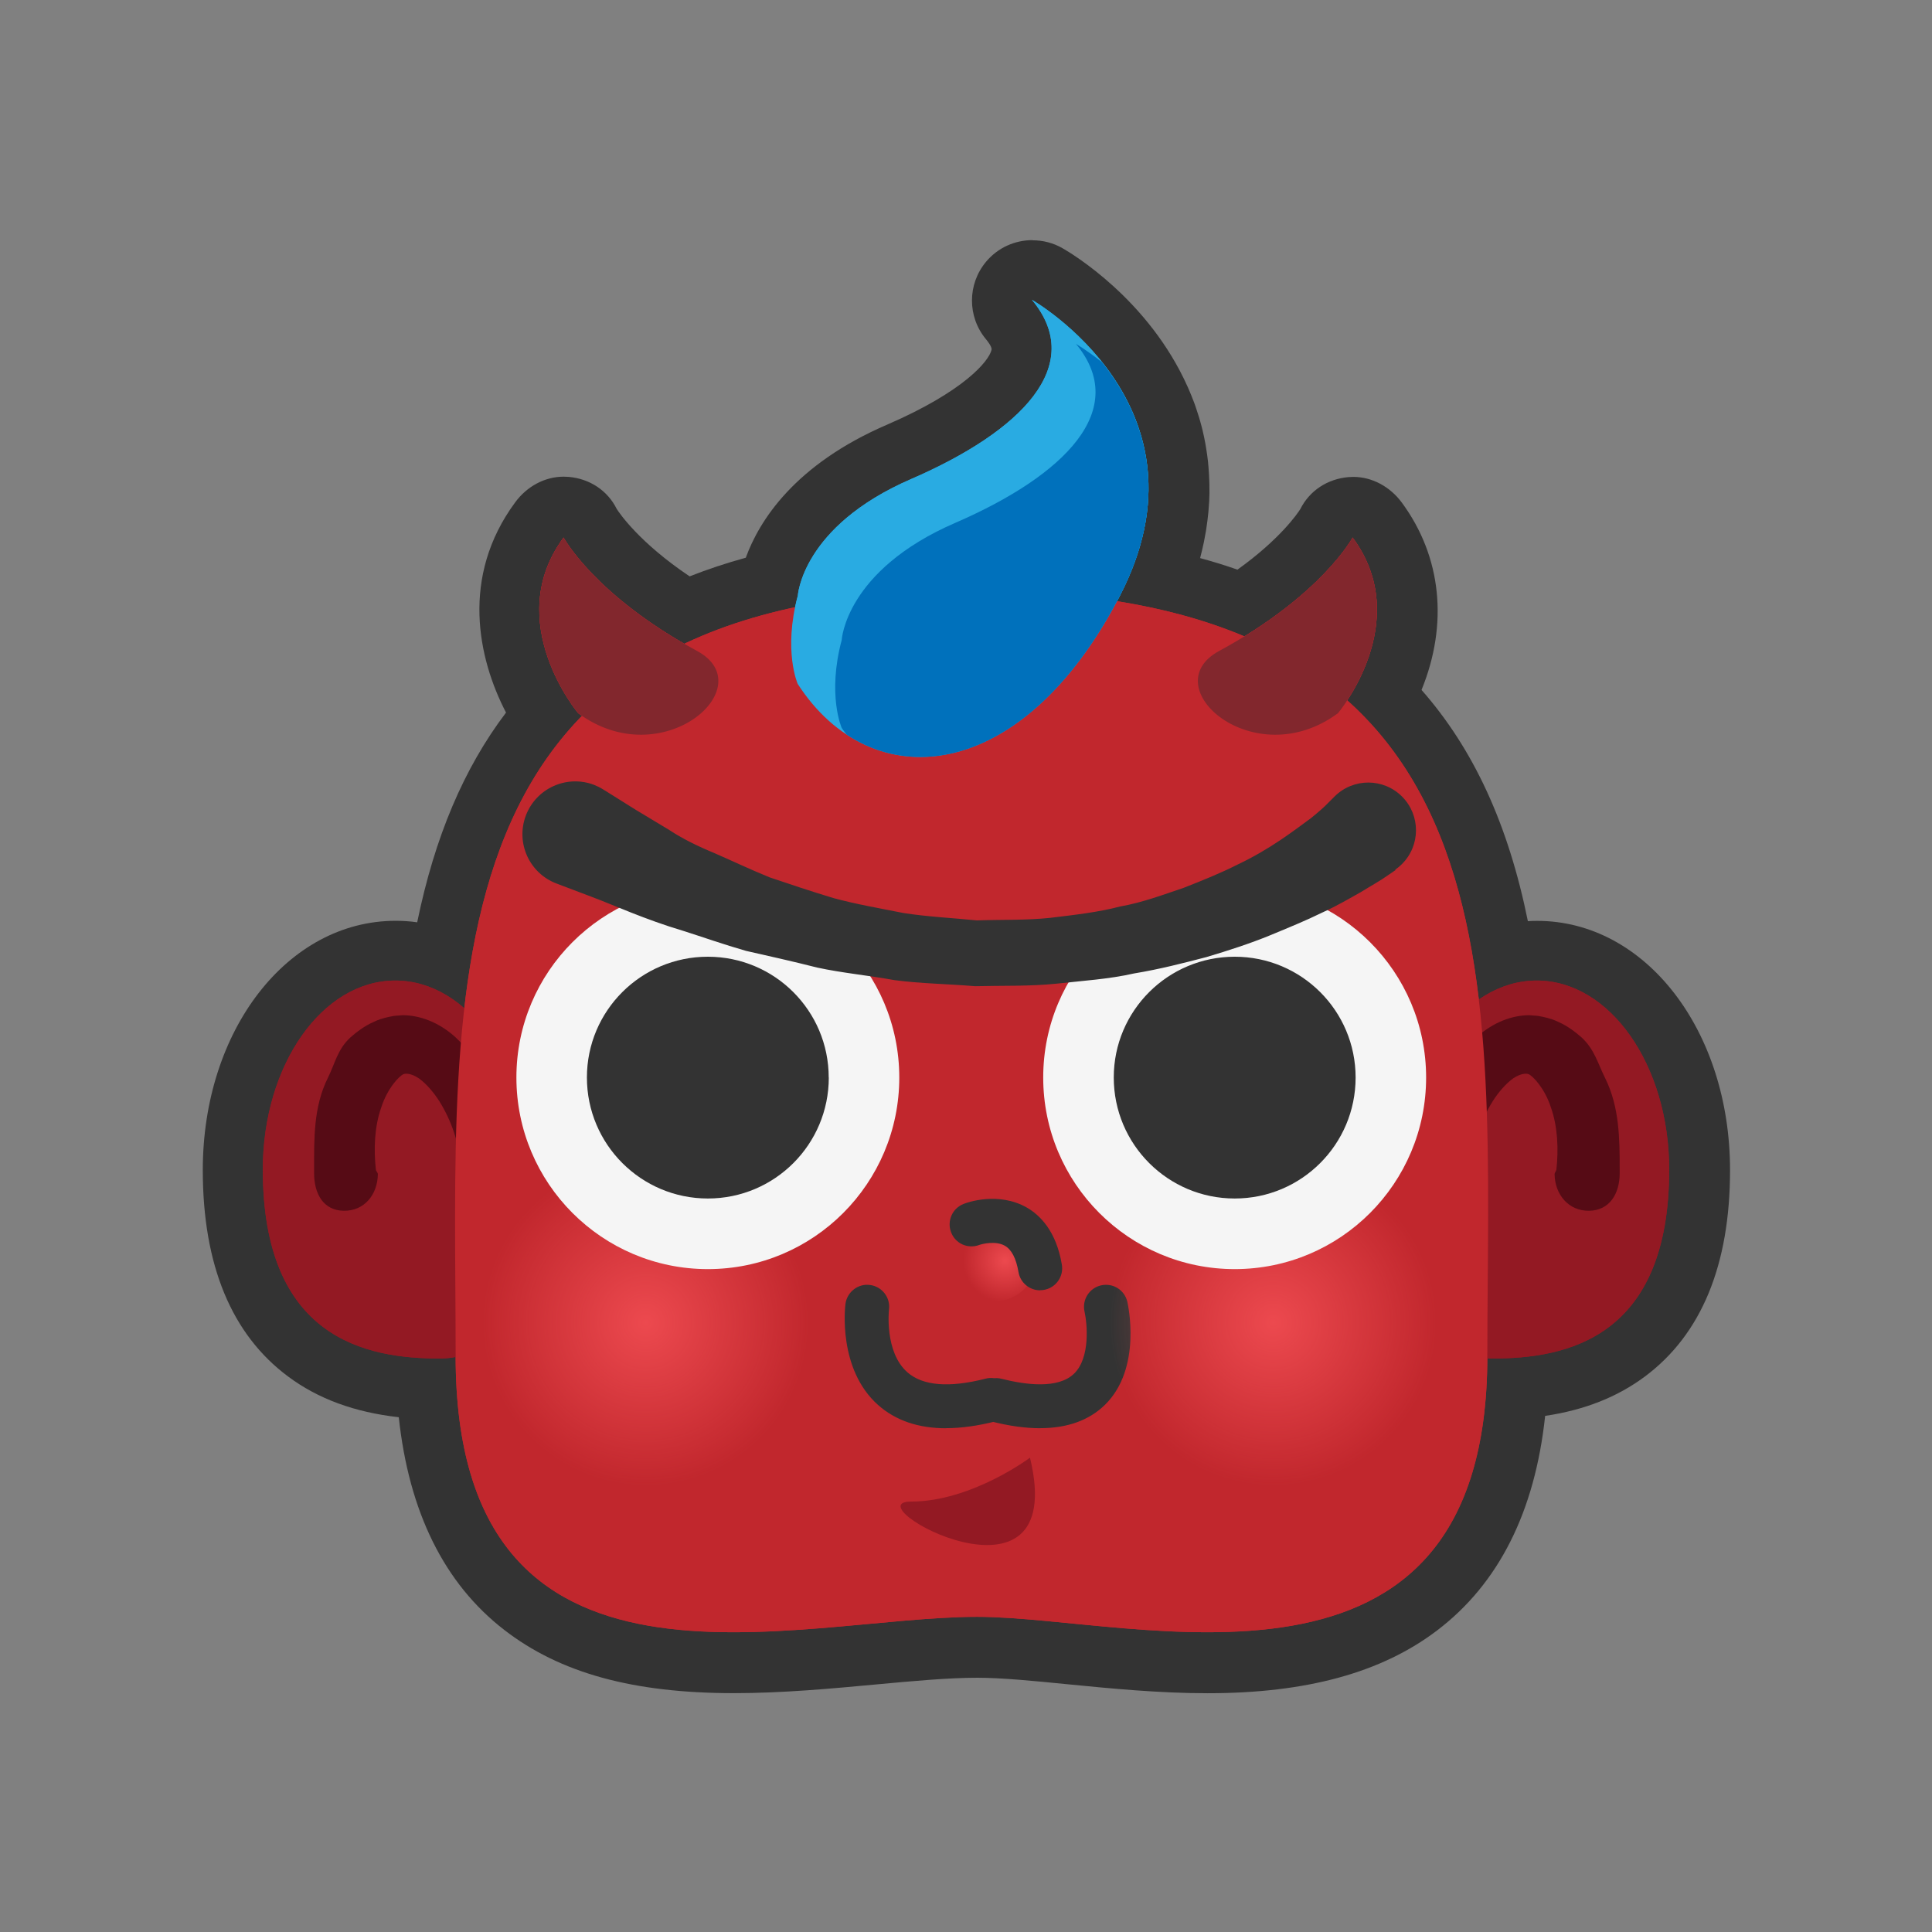 <?xml version="1.0" encoding="utf-8"?>
<!-- Generator: Adobe Illustrator 16.0.0, SVG Export Plug-In . SVG Version: 6.00 Build 0)  -->
<!DOCTYPE svg PUBLIC "-//W3C//DTD SVG 1.1//EN" "http://www.w3.org/Graphics/SVG/1.1/DTD/svg11.dtd">
<svg version="1.1" id="Layer_1" xmlns="http://www.w3.org/2000/svg" xmlns:xlink="http://www.w3.org/1999/xlink" x="0px" y="0px"
	 width="256px" height="256px" viewBox="0 0 256 256" enable-background="new 0 0 256 256" xml:space="preserve">
<rect x="0" y="0" width="256" height="256" fill="#808080" stroke="none"/>
<path fill="#333333" d="M97.207,220.28c-9.726,0-38.616-0.003-40.71-36.304c-21.164-0.791-25.673-16.104-25.673-29.004
	c0-16.281,9.468-29.037,21.555-29.037c2.05,0,4.08,0.383,6.01,1.128c2.27-13.802,6.62-24.258,13.44-32.337
	c-3.81-5.908-7.33-16.47-0.38-25.873c0.75-1.024,1.95-1.623,3.21-1.623c0.09,0,0.19,0.01,0.29,0.01c1.36,0.1,2.58,0.9,3.23,2.1
	c0.01,0.03,3.18,5.54,12.73,11.46c3.39-1.46,7.09-2.68,11.04-3.66c0.81-3.47,4.09-11.67,17.16-17.33
	c9.12-3.95,15.13-8.67,16.071-12.61c0.239-1.01,0.34-2.62-1.561-4.9c-1.24-1.48-1.24-3.64,0-5.13c0.779-0.93,1.91-1.43,3.07-1.43
	c0.67,0,1.359,0.17,1.979,0.53c0.41,0.24,10.19,5.9,14.931,16.58l0.09,0.21c0.229,0.53,0.43,1.02,0.609,1.52
	c0.09,0.25,0.18,0.5,0.26,0.75c0.11,0.34,0.221,0.67,0.32,1c0.1,0.35,0.2,0.71,0.301,1.07l0.139,0.55
	c0.121,0.51,0.23,1.02,0.32,1.55l0.09,0.51c0.08,0.53,0.16,1.09,0.221,1.66l0.04,0.42c0.06,0.6,0.1,1.21,0.11,1.83l0.01,0.28
	c0.01,0.74,0,1.4-0.03,2.04l-0.011,0.17c-0.039,0.65-0.1,1.37-0.189,2.07l-0.02,0.1c-0.09,0.7-0.211,1.43-0.37,2.21l-0.05,0.22
	c-0.15,0.7-0.33,1.43-0.541,2.17l-0.09,0.3c-0.209,0.73-0.449,1.47-0.709,2.2l-0.121,0.31c-0.09,0.26-0.189,0.51-0.289,0.76
	c3.81,0.83,7.369,1.88,10.67,3.14c8.43-5.56,11.22-10.45,11.25-10.5c0.649-1.2,1.869-2,3.24-2.09c0.1-0.01,0.189-0.01,0.289-0.01
	c1.26,0,2.461,0.6,3.221,1.62c6.49,8.79,3.82,17.89,1.09,23.23c8.1,8.28,13.14,19.4,15.619,34.47c1.471-0.41,2.961-0.62,4.461-0.62
	c12.09,0,21.56,12.76,21.56,29.04c0,12.6-4.3,27.5-24.21,28.92c-1.35,24.47-14.8,36.38-41,36.38c-6.3,0-12.67-0.62-18.279-1.17
	c-4.551-0.44-8.841-0.87-12.23-0.87c-4.03,0-8.8,0.439-13.85,0.91c-5.99,0.56-12.18,1.14-18.4,1.14L97.207,220.28z"/>
<path fill="#333333" d="M136.73,39.72c0,0,8.992,5.127,13.256,14.725c0.033,0.073,0.063,0.15,0.097,0.223
	c0.181,0.417,0.354,0.84,0.515,1.273c0.08,0.22,0.158,0.44,0.234,0.66c0.096,0.28,0.188,0.57,0.275,0.85
	c0.093,0.31,0.18,0.62,0.263,0.93c0.042,0.16,0.086,0.32,0.125,0.48c0.104,0.44,0.196,0.88,0.28,1.33
	c0.023,0.14,0.05,0.28,0.072,0.42c0.08,0.48,0.145,0.96,0.196,1.45l0.034,0.36c0.048,0.52,0.08,1.04,0.095,1.58
	c0.003,0.09,0.003,0.18,0.004,0.27c0.011,0.57,0.005,1.15-0.026,1.74v0.11c-0.029,0.62-0.09,1.25-0.17,1.9v0.04
	c-0.08,0.63-0.189,1.28-0.319,1.93c-0.011,0.07-0.021,0.13-0.04,0.2c-0.13,0.63-0.29,1.27-0.471,1.92l-0.069,0.26
	c-0.181,0.64-0.39,1.3-0.63,1.96l-0.1,0.28c-0.24,0.67-0.511,1.35-0.82,2.04l-0.09,0.21c-0.32,0.72-0.66,1.45-1.051,2.19
	c-0.119,0.23-0.24,0.45-0.359,0.68c6.42,1.03,12.02,2.6,16.88,4.65c10.93-6.72,14.35-13.09,14.35-13.09
	c6.39,8.65,1.71,17.87-0.72,21.58c10.98,9.81,15.57,23.8,17.439,39.64c2.32-1.6,4.92-2.51,7.67-2.51
	c9.701,0,17.561,11.21,17.561,25.04c0,22.439-13.71,25.04-23.41,25.04c-0.23,0-0.46-0.01-0.689-0.03
	c-0.11,30.58-18.33,36.301-37.11,36.301c-11.22,0-22.64-2.041-30.511-2.041c-8.959,0-20.859,2.051-32.25,2.051
	c-19.1,0-36.79-5.75-36.83-36.48c-0.67,0.131-1.38,0.21-2.14,0.21c-9.7,0-23.41-2.6-23.41-25.04c0-13.83,7.86-25.039,17.56-25.039
	c3.35,0,6.48,1.34,9.15,3.67c1.75-15.23,5.91-28.841,15.61-38.75c-0.17-0.11-0.34-0.22-0.51-0.35c0,0-10.18-12.11-1.94-23.26
	c0,0,3.76,7.01,16,14.07c4.27-2.03,9.14-3.65,14.68-4.83c0.1-0.48,0.22-0.97,0.35-1.48c0,0,0.49-9.21,15.03-15.51
	c14.54-6.3,23.27-15.021,16-23.75"/>
<path fill="#333333" d="M136.791,31.821c-2.301,0-4.57,0.99-6.13,2.86c-2.49,2.97-2.49,7.29-0.021,10.26
	c0.2,0.24,0.84,1.04,0.74,1.42c-0.35,1.51-3.69,5.51-13.77,9.88c-12.35,5.3-17.02,12.8-18.79,17.66c-2.59,0.71-5.08,1.54-7.44,2.47
	c-6.69-4.49-9.31-8.39-9.66-8.93c-1.23-2.47-3.59-4-6.35-4.25c-0.23-0.02-0.45-0.03-0.67-0.03c-2.54,0-4.89,1.31-6.42,3.38
	c-7.3,9.88-4.95,20.73-1.23,27.88c-5.6,7.39-9.44,16.47-11.77,27.79c-0.94-0.14-1.9-0.2-2.86-0.2c-14.33,0-25.55,14.51-25.55,33.03
	c0,12.57,3.8,21.77,11.3,27.35c3.97,2.961,8.81,4.74,14.67,5.4c1.35,12.57,6.03,22.03,13.96,28.17
	c7.39,5.721,17.07,8.391,30.46,8.391c6.41,0,12.98-0.61,18.77-1.15c4.96-0.46,9.64-0.891,13.48-0.891c3.2,0,7.4,0.41,11.841,0.851
	c5.709,0.56,12.18,1.2,18.67,1.2c13.09,0,23.029-2.721,30.39-8.311c8.17-6.199,12.97-15.74,14.329-28.439
	c5.211-0.771,9.57-2.5,13.211-5.211c7.49-5.579,11.289-14.779,11.289-27.35c0-18.52-11.219-33.03-25.549-33.03
	c-0.41,0-0.83,0.01-1.24,0.04c-2.6-12.82-7.19-22.8-14.09-30.64c3.55-8.7,2.68-17.66-2.631-24.85c-1.529-2.06-3.89-3.38-6.42-3.38
	c-0.22,0-0.439,0.01-0.67,0.03c-2.76,0.26-5.109,1.78-6.35,4.25c-0.32,0.51-2.609,3.92-8.32,8.01c-1.6-0.56-3.25-1.07-4.949-1.53
	c0.18-0.7,0.35-1.4,0.489-2.07c0.021-0.09,0.03-0.17,0.05-0.26c0.18-0.87,0.311-1.68,0.41-2.48l0.02-0.15
	c0.101-0.76,0.171-1.53,0.211-2.29l0.02-0.24c0.04-0.72,0.051-1.46,0.03-2.25c0-0.13,0-0.26-0.011-0.39
	c-0.02-0.65-0.059-1.35-0.119-2.05l-0.04-0.41v-0.06c-0.07-0.66-0.16-1.3-0.261-1.91c-0.02-0.13-0.049-0.3-0.079-0.47l-0.011-0.07
	c-0.119-0.65-0.239-1.23-0.369-1.77c-0.041-0.18-0.09-0.35-0.131-0.52l-0.029-0.11c-0.1-0.4-0.221-0.81-0.34-1.21
	c-0.11-0.37-0.23-0.74-0.36-1.11c-0.101-0.31-0.2-0.6-0.31-0.88c-0.2-0.53-0.42-1.07-0.67-1.65l-0.131-0.3
	c-5.18-11.65-15.439-17.75-16.6-18.41c-1.24-0.71-2.6-1.05-3.96-1.05L136.791,31.821z"/>
<path fill="#C1272D" d="M76.618,94.5c0,0-10.18-12.115-1.938-23.268c0,0,4.08,7.65,17.69,15.026
	C101.097,90.986,87.763,102.744,76.618,94.5z M177.29,94.5c0,0,10.185-12.115,1.94-23.268c0,0-4.08,7.65-17.69,15.026
	C152.813,90.986,166.146,102.744,177.29,94.5z"/>
<path fill="#931923" d="M186.063,154.973c0,13.827,2.008,25.036,11.703,25.036s23.41-2.61,23.41-25.04
	c0-13.83-7.857-25.04-17.555-25.04c-9.689,0-17.551,11.21-17.551,25.03L186.063,154.973z"/>
<path fill="#560B15" d="M188.975,154.88c0.039-3.878,0.84-8.29,2.737-12.04c0.96-1.906,2.183-3.76,3.901-5.369
	c1.711-1.568,4.152-2.919,6.988-2.953c1.072,0.104,0.851,0.006,1.86,0.223c0.813,0.165,1.515,0.41,2.052,0.68
	c1.2,0.528,2.172,1.278,3.068,2.053c1.72,1.607,2.146,3.461,3.104,5.369c1.898,3.836,1.933,7.986,1.933,12.133v0.477
	c0,2.72-1.341,4.949-4.058,4.98c-2.709,0.039-4.529-2.141-4.569-4.851c0-0.19,0.22-0.41,0.239-0.601
	c0.301-2.729,0.17-5.709-0.719-8.22c-0.83-2.61-2.48-4.25-2.951-4.42c-0.289-0.14-1.049-0.12-2.029,0.53
	c-0.94,0.67-1.91,1.75-2.721,3.02c-1.66,2.65-2.64,5.62-3.02,9.2l-0.01,0.15c-0.17,1.6-1.59,2.76-3.19,2.59
	c-1.5-0.16-2.61-1.44-2.6-2.92L188.975,154.88z"/>
<path fill="#931923" d="M69.935,154.973c0,13.827-2.004,25.036-11.7,25.036c-9.698,0-23.41-2.61-23.41-25.04
	c0-13.83,7.854-25.04,17.554-25.04c9.69,0,17.55,11.21,17.55,25.03L69.935,154.973z"/>
<path fill="#560B15" d="M67.026,154.88c-0.04-3.878-0.84-8.29-2.734-12.04c-0.965-1.906-2.186-3.76-3.904-5.369
	c-1.71-1.568-4.152-2.919-6.988-2.953c-1.074,0.104-0.852,0.006-1.865,0.223c-0.81,0.165-1.51,0.41-2.05,0.68
	c-1.196,0.528-2.17,1.278-3.067,2.053c-1.723,1.607-2.027,3.461-2.984,5.369c-1.9,3.836-1.814,7.986-1.814,12.133v0.477
	c0,2.72,1.224,4.949,3.937,4.98c2.717,0.039,4.476-2.141,4.513-4.851c0-0.19-0.245-0.41-0.265-0.601
	c-0.3-2.729-0.185-5.709,0.708-8.22c0.826-2.61,2.465-4.25,2.94-4.42c0.292-0.14,1.048-0.12,2.026,0.53
	c0.94,0.67,1.9,1.75,2.72,3.02c1.66,2.65,2.64,5.62,3.02,9.2l0.01,0.15c0.17,1.6,1.6,2.76,3.19,2.59c1.49-0.16,2.61-1.44,2.6-2.92
	L67.026,154.88z"/>
<path fill="#C1272D" d="M197.08,179.693c0,49.201-46.538,34.543-67.622,34.543c-23.996,0-69.084,14.656-69.084-34.543
	c0-49.193-5.088-101.435,68.354-101.435c74.17,0,68.353,52.24,68.353,101.431L197.08,179.693z"/>
<path fill="#333333" d="M125.37,189.252c-3.68,0-6.693-1.025-9.004-3.07c-5.375-4.755-4.385-13.046-4.34-13.399
	c0.203-1.593,1.693-2.736,3.254-2.517c1.592,0.207,2.72,1.655,2.516,3.243c-0.004,0.05-0.63,5.63,2.44,8.33
	c2.048,1.79,5.515,2.07,10.321,0.851c1.563-0.431,3.137,0.539,3.533,2.1c0.396,1.55-0.547,3.13-2.105,3.529
	c-2.396,0.611-4.603,0.921-6.614,0.921V189.252z M137.816,189.246c-1.959,0-4.143-0.301-6.529-0.916
	c-1.561-0.395-2.503-1.977-2.104-3.53c0.394-1.56,1.996-2.495,3.53-2.104c3.222,0.813,7.505,1.371,9.614-0.687
	c2.174-2.12,1.73-6.649,1.38-8.21c-0.353-1.56,0.616-3.119,2.181-3.48c1.576-0.359,3.119,0.601,3.486,2.16
	c0.08,0.36,1.988,8.811-2.963,13.67c-2.102,2.051-4.977,3.091-8.596,3.091V189.246z"/>
<path fill="#931923" d="M136.48,193.15c0,0-7.754,5.815-15.75,5.815C112.733,198.966,141.811,215.206,136.48,193.15z"/>
<path fill="#29ABE2" d="M105.708,78.988c0,0,0.484-9.215,15.027-15.516c14.541-6.3,23.266-15.025,15.994-23.752
	c0,0,24.721,14.063,11.631,39.269c-13.09,25.205-32.96,26.664-42.66,11.634c0,0-1.94-4.363,0-11.634L105.708,78.988z"/>
<path fill="#0071BC" d="M142.548,45.537c7.272,8.726-1.455,17.452-15.994,23.754c-14.544,6.31-15.024,15.52-15.024,15.52
	c-1.94,7.27,0,11.64,0,11.64c0.2,0.32,0.433,0.58,0.642,0.88c10.494,6.94,25.576,2.12,36.189-18.33
	c7.219-13.89,2.94-24.37-2.35-31.01c-2.005-1.6-3.466-2.44-3.466-2.44L142.548,45.537z"/>
<g>
	<defs>
		<path id="SVGID_1_" d="M76.618,94.5c0,0-10.18-12.115-1.938-23.268c0,0,4.08,7.65,17.69,15.026
			C101.097,90.986,87.763,102.744,76.618,94.5z"/>
	</defs>
	<clipPath id="SVGID_2_">
		<use xlink:href="#SVGID_1_"  overflow="visible"/>
	</clipPath>
	<path clip-path="url(#SVGID_2_)" fill="#82272D" d="M69.62,70.38h34v29h-34V70.38z M69.62,99.38h34v6h-34V99.38z"/>
</g>
<g>
	<defs>
		<path id="SVGID_3_" d="M177.29,94.5c0,0,10.185-12.115,1.94-23.268c0,0-4.08,7.65-17.69,15.026
			C152.813,90.986,166.146,102.744,177.29,94.5z"/>
	</defs>
	<clipPath id="SVGID_4_">
		<use xlink:href="#SVGID_3_"  overflow="visible"/>
	</clipPath>
	<path clip-path="url(#SVGID_4_)" fill="#82272D" d="M155.62,70.38h30v29h-30V70.38z M155.62,99.38h30v6h-30V99.38z"/>
</g>
<radialGradient id="SVGID_5_" cx="-754.112" cy="236.223" r="29.981" gradientTransform="matrix(0.723 0 0 -0.723 630.793 346.036)" gradientUnits="userSpaceOnUse">
	<stop  offset="0" style="stop-color:#FF585D"/>
	<stop  offset="1" style="stop-color:#FF585D;stop-opacity:0"/>
</radialGradient>
<circle opacity="0.7" fill="url(#SVGID_5_)" enable-background="new    " cx="85.323" cy="175.247" r="21.697"/>
<radialGradient id="SVGID_6_" cx="-12954.732" cy="847.604" r="29.998" gradientTransform="matrix(0.185 0 0 -0.185 2529.8 323.855)" gradientUnits="userSpaceOnUse">
	<stop  offset="0" style="stop-color:#FF585D"/>
	<stop  offset="1" style="stop-color:#FF585D;stop-opacity:0"/>
</radialGradient>
<circle opacity="0.7" fill="url(#SVGID_6_)" enable-background="new    " cx="131.802" cy="166.872" r="5.553"/>
<radialGradient id="SVGID_7_" cx="-639.12" cy="236.223" r="29.981" gradientTransform="matrix(0.723 0 0 -0.723 630.793 346.036)" gradientUnits="userSpaceOnUse">
	<stop  offset="0" style="stop-color:#FF585D"/>
	<stop  offset="1" style="stop-color:#FF585D;stop-opacity:0"/>
</radialGradient>
<circle opacity="0.7" fill="url(#SVGID_7_)" enable-background="new    " cx="168.497" cy="175.247" r="21.697"/>
<path fill="#333333" d="M137.813,170.973c-1.391,0-2.627-1.009-2.86-2.434c-0.306-1.79-0.905-2.96-1.804-3.471
	c-1.2-0.689-3-0.25-3.387-0.109c-1.5,0.57-3.181-0.17-3.741-1.689c-0.57-1.5,0.18-3.181,1.68-3.75c0.46-0.19,4.59-1.66,8.359,0.489
	c1.711,0.98,3.9,3.091,4.641,7.57c0.27,1.58-0.811,3.08-2.391,3.34c-0.16,0.03-0.319,0.04-0.479,0.04L137.813,170.973z"/>
<path fill="#F5F5F5" d="M119.16,142.773c0,14.018-11.34,25.391-25.364,25.391c-14.016,0-25.37-11.373-25.37-25.391
	c0-14,11.355-25.362,25.37-25.362c14.025,0.01,25.363,11.37,25.363,25.37L119.16,142.773z"/>
<path fill="#333333" d="M109.82,142.773c0,8.867-7.175,16.035-16.024,16.035c-8.838,0-16.027-7.168-16.027-16.035
	c0-8.85,7.18-16.002,16.02-16.002c8.85,0,16.02,7.161,16.02,16.01L109.82,142.773z"/>
<path fill="#F5F5F5" d="M188.968,142.773c0,14.018-11.34,25.391-25.364,25.391c-14.015,0-25.373-11.373-25.373-25.391
	c0-14,11.359-25.362,25.373-25.362c14.024,0.01,25.364,11.37,25.364,25.37V142.773z"/>
<path fill="#333333" d="M179.626,142.773c0,8.867-7.174,16.035-16.022,16.035c-8.84,0-16.025-7.168-16.025-16.035
	c0-8.85,7.186-16.002,16.025-16.002c8.85,0,16.022,7.161,16.022,16.01V142.773z M184.926,115.284l-1.146,0.782
	c-0.86,0.62-2.021,1.25-3.43,2.124c-1.44,0.802-3.16,1.83-5.221,2.764c-2.029,1.003-4.37,1.958-6.91,3.01
	c-2.539,1.038-5.369,1.965-8.369,2.856c-3.031,0.792-6.211,1.612-9.57,2.165c-3.32,0.757-6.82,0.972-10.34,1.361
	c-3.541,0.36-7.15,0.24-10.74,0.33c-3.57-0.3-7.19-0.34-10.68-0.803c-3.47-0.632-6.96-0.95-10.24-1.665
	c-3.25-0.824-6.42-1.534-9.44-2.214c-2.96-0.848-5.7-1.822-8.26-2.634c-5.19-1.544-9.23-3.426-12.19-4.528
	c-2.96-1.124-4.65-1.76-4.65-1.76c-3.61-1.37-5.43-5.4-4.06-9.016c1.37-3.607,5.41-5.432,9.02-4.063c0.42,0.166,0.83,0.365,1.2,0.6
	l0.49,0.3l3.83,2.4c1.23,0.745,2.74,1.65,4.46,2.684c1.7,1.13,3.72,2.13,6,3.072c2.25,0.98,4.68,2.14,7.31,3.21
	c2.66,0.9,5.49,1.85,8.44,2.74c2.97,0.81,6.11,1.35,9.28,1.98c3.19,0.5,6.47,0.65,9.73,0.98c3.26-0.12,6.539,0,9.729-0.34
	c3.19-0.39,6.33-0.73,9.28-1.51c3.01-0.53,5.77-1.59,8.4-2.47c2.59-1.01,5.029-2.01,7.159-3.09c4.37-2.07,7.521-4.55,9.7-6.14
	c1.061-0.85,1.84-1.56,2.221-1.96c0.51-0.5,0.77-0.77,0.77-0.77l0.14-0.14c2.479-2.47,6.49-2.46,8.95,0.02s2.449,6.48-0.03,8.94
	c-0.271,0.28-0.59,0.53-0.89,0.74L184.926,115.284z"/>
<path fill="#C1272D" d="M76.618,94.5c0,0-10.18-12.115-1.938-23.268c0,0,4.08,7.65,17.69,15.026
	C101.097,90.986,87.763,102.744,76.618,94.5z M177.29,94.5c0,0,10.185-12.115,1.94-23.268c0,0-4.08,7.65-17.69,15.026
	C152.813,90.986,166.146,102.744,177.29,94.5z"/>
<path fill="#931923" d="M186.063,154.973c0,13.827,2.008,25.036,11.703,25.036s23.41-2.61,23.41-25.04
	c0-13.83-7.857-25.04-17.555-25.04c-9.689,0-17.551,11.21-17.551,25.03L186.063,154.973z"/>
<path fill="#560B15" d="M188.975,154.88c0.039-3.878,0.84-8.29,2.737-12.04c0.96-1.906,2.183-3.76,3.901-5.369
	c1.711-1.568,4.152-2.919,6.988-2.953c1.072,0.104,0.851,0.006,1.86,0.223c0.813,0.165,1.515,0.41,2.052,0.68
	c1.2,0.528,2.172,1.278,3.068,2.053c1.72,1.607,2.146,3.461,3.104,5.369c1.898,3.836,1.933,7.986,1.933,12.133v0.477
	c0,2.72-1.341,4.949-4.058,4.98c-2.709,0.039-4.529-2.141-4.569-4.851c0-0.19,0.22-0.41,0.239-0.601
	c0.301-2.729,0.17-5.709-0.719-8.22c-0.83-2.61-2.48-4.25-2.951-4.42c-0.289-0.14-1.049-0.12-2.029,0.53
	c-0.94,0.67-1.91,1.75-2.721,3.02c-1.66,2.65-2.64,5.62-3.02,9.2l-0.01,0.15c-0.17,1.6-1.59,2.76-3.19,2.59
	c-1.5-0.16-2.61-1.44-2.6-2.92L188.975,154.88z"/>
<path fill="#931923" d="M69.935,154.973c0,13.827-2.004,25.036-11.7,25.036c-9.698,0-23.41-2.61-23.41-25.04
	c0-13.83,7.854-25.04,17.554-25.04c9.69,0,17.55,11.21,17.55,25.03L69.935,154.973z"/>
<path fill="#560B15" d="M67.026,154.88c-0.04-3.878-0.84-8.29-2.734-12.04c-0.965-1.906-2.186-3.76-3.904-5.369
	c-1.71-1.568-4.152-2.919-6.988-2.953c-1.074,0.104-0.852,0.006-1.865,0.223c-0.81,0.165-1.51,0.41-2.05,0.68
	c-1.196,0.528-2.17,1.278-3.067,2.053c-1.723,1.607-2.027,3.461-2.984,5.369c-1.9,3.836-1.814,7.986-1.814,12.133v0.477
	c0,2.72,1.224,4.949,3.937,4.98c2.717,0.039,4.476-2.141,4.513-4.851c0-0.19-0.245-0.41-0.265-0.601
	c-0.3-2.729-0.185-5.709,0.708-8.22c0.826-2.61,2.465-4.25,2.94-4.42c0.292-0.14,1.048-0.12,2.026,0.53
	c0.94,0.67,1.9,1.75,2.72,3.02c1.66,2.65,2.64,5.62,3.02,9.2l0.01,0.15c0.17,1.6,1.6,2.76,3.19,2.59c1.49-0.16,2.61-1.44,2.6-2.92
	L67.026,154.88z"/>
<path fill="#C1272D" d="M197.08,179.693c0,49.201-46.538,34.543-67.622,34.543c-23.996,0-69.084,14.656-69.084-34.543
	c0-49.193-5.088-101.435,68.354-101.435c74.17,0,68.353,52.24,68.353,101.431L197.08,179.693z"/>
<path fill="#333333" d="M125.37,189.252c-3.68,0-6.693-1.025-9.004-3.07c-5.375-4.755-4.385-13.046-4.34-13.399
	c0.203-1.593,1.693-2.736,3.254-2.517c1.592,0.207,2.72,1.655,2.516,3.243c-0.004,0.05-0.63,5.63,2.44,8.33
	c2.048,1.79,5.515,2.07,10.321,0.851c1.563-0.431,3.137,0.539,3.533,2.1c0.396,1.55-0.547,3.13-2.105,3.529
	c-2.396,0.611-4.603,0.921-6.614,0.921V189.252z M137.816,189.246c-1.959,0-4.143-0.301-6.529-0.916
	c-1.561-0.395-2.503-1.977-2.104-3.53c0.394-1.56,1.996-2.495,3.53-2.104c3.222,0.813,7.505,1.371,9.614-0.687
	c2.174-2.12,1.73-6.649,1.38-8.21c-0.353-1.56,0.616-3.119,2.181-3.48c1.576-0.359,3.119,0.601,3.486,2.16
	c0.08,0.36,1.988,8.811-2.963,13.67c-2.102,2.051-4.977,3.091-8.596,3.091V189.246z"/>
<path fill="#931923" d="M136.48,193.15c0,0-7.754,5.815-15.75,5.815C112.733,198.966,141.811,215.206,136.48,193.15z"/>
<path fill="#29ABE2" d="M105.708,78.988c0,0,0.484-9.215,15.027-15.516c14.541-6.3,23.266-15.025,15.994-23.752
	c0,0,24.721,14.063,11.631,39.269c-13.09,25.205-32.96,26.664-42.66,11.634c0,0-1.94-4.363,0-11.634L105.708,78.988z"/>
<path fill="#0071BC" d="M142.548,45.537c7.272,8.726-1.455,17.452-15.994,23.754c-14.544,6.31-15.024,15.52-15.024,15.52
	c-1.94,7.27,0,11.64,0,11.64c0.2,0.32,0.433,0.58,0.642,0.88c10.494,6.94,25.576,2.12,36.189-18.33
	c7.219-13.89,2.94-24.37-2.35-31.01c-2.005-1.6-3.466-2.44-3.466-2.44L142.548,45.537z"/>
<g>
	<defs>
		<path id="SVGID_8_" d="M76.618,94.5c0,0-10.18-12.115-1.938-23.268c0,0,4.08,7.65,17.69,15.026
			C101.097,90.986,87.763,102.744,76.618,94.5z"/>
	</defs>
	<clipPath id="SVGID_9_">
		<use xlink:href="#SVGID_8_"  overflow="visible"/>
	</clipPath>
	<path clip-path="url(#SVGID_9_)" fill="#82272D" d="M69.62,70.38h34v29h-34V70.38z M69.62,99.38h34v6h-34V99.38z"/>
</g>
<g>
	<defs>
		<path id="SVGID_10_" d="M177.29,94.5c0,0,10.185-12.115,1.94-23.268c0,0-4.08,7.65-17.69,15.026
			C152.813,90.986,166.146,102.744,177.29,94.5z"/>
	</defs>
	<clipPath id="SVGID_11_">
		<use xlink:href="#SVGID_10_"  overflow="visible"/>
	</clipPath>
	<path clip-path="url(#SVGID_11_)" fill="#82272D" d="M155.62,70.38h30v29h-30V70.38z M155.62,99.38h30v6h-30V99.38z"/>
</g>
<radialGradient id="SVGID_12_" cx="-754.112" cy="236.223" r="29.981" gradientTransform="matrix(0.723 0 0 -0.723 630.793 346.036)" gradientUnits="userSpaceOnUse">
	<stop  offset="0" style="stop-color:#FF585D"/>
	<stop  offset="1" style="stop-color:#FF585D;stop-opacity:0"/>
</radialGradient>
<circle opacity="0.7" fill="url(#SVGID_12_)" enable-background="new    " cx="85.323" cy="175.247" r="21.697"/>
<radialGradient id="SVGID_13_" cx="-12954.732" cy="847.604" r="29.998" gradientTransform="matrix(0.185 0 0 -0.185 2529.8 323.855)" gradientUnits="userSpaceOnUse">
	<stop  offset="0" style="stop-color:#FF585D"/>
	<stop  offset="1" style="stop-color:#FF585D;stop-opacity:0"/>
</radialGradient>
<circle opacity="0.7" fill="url(#SVGID_13_)" enable-background="new    " cx="131.802" cy="166.872" r="5.553"/>
<radialGradient id="SVGID_14_" cx="-639.12" cy="236.223" r="29.981" gradientTransform="matrix(0.723 0 0 -0.723 630.793 346.036)" gradientUnits="userSpaceOnUse">
	<stop  offset="0" style="stop-color:#FF585D"/>
	<stop  offset="1" style="stop-color:#FF585D;stop-opacity:0"/>
</radialGradient>
<circle opacity="0.7" fill="url(#SVGID_14_)" enable-background="new    " cx="168.497" cy="175.247" r="21.697"/>
<path fill="#333333" d="M137.813,170.973c-1.391,0-2.627-1.009-2.86-2.434c-0.306-1.79-0.905-2.96-1.804-3.471
	c-1.2-0.689-3-0.25-3.387-0.109c-1.5,0.57-3.181-0.17-3.741-1.689c-0.57-1.5,0.18-3.181,1.68-3.75c0.46-0.19,4.59-1.66,8.359,0.489
	c1.711,0.98,3.9,3.091,4.641,7.57c0.27,1.58-0.811,3.08-2.391,3.34c-0.16,0.03-0.319,0.04-0.479,0.04L137.813,170.973z"/>
<path fill="#F5F5F5" d="M119.16,142.773c0,14.018-11.34,25.391-25.364,25.391c-14.016,0-25.37-11.373-25.37-25.391
	c0-14,11.355-25.362,25.37-25.362c14.025,0.01,25.363,11.37,25.363,25.37L119.16,142.773z"/>
<path fill="#333333" d="M109.82,142.773c0,8.867-7.175,16.035-16.024,16.035c-8.838,0-16.027-7.168-16.027-16.035
	c0-8.85,7.18-16.002,16.02-16.002c8.85,0,16.02,7.161,16.02,16.01L109.82,142.773z"/>
<path fill="#F5F5F5" d="M188.968,142.773c0,14.018-11.34,25.391-25.364,25.391c-14.015,0-25.373-11.373-25.373-25.391
	c0-14,11.359-25.362,25.373-25.362c14.024,0.01,25.364,11.37,25.364,25.37V142.773z"/>
<path fill="#333333" d="M179.626,142.773c0,8.867-7.174,16.035-16.022,16.035c-8.84,0-16.025-7.168-16.025-16.035
	c0-8.85,7.186-16.002,16.025-16.002c8.85,0,16.022,7.161,16.022,16.01V142.773z M184.926,115.284l-1.146,0.782
	c-0.86,0.62-2.021,1.25-3.43,2.124c-1.44,0.802-3.16,1.83-5.221,2.764c-2.029,1.003-4.37,1.958-6.91,3.01
	c-2.539,1.038-5.369,1.965-8.369,2.856c-3.031,0.792-6.211,1.612-9.57,2.165c-3.32,0.757-6.82,0.972-10.34,1.361
	c-3.541,0.36-7.15,0.24-10.74,0.33c-3.57-0.3-7.19-0.34-10.68-0.803c-3.47-0.632-6.96-0.95-10.24-1.665
	c-3.25-0.824-6.42-1.534-9.44-2.214c-2.96-0.848-5.7-1.822-8.26-2.634c-5.19-1.544-9.23-3.426-12.19-4.528
	c-2.96-1.124-4.65-1.76-4.65-1.76c-3.61-1.37-5.43-5.4-4.06-9.016c1.37-3.607,5.41-5.432,9.02-4.063c0.42,0.166,0.83,0.365,1.2,0.6
	l0.49,0.3l3.83,2.4c1.23,0.745,2.74,1.65,4.46,2.684c1.7,1.13,3.72,2.13,6,3.072c2.25,0.98,4.68,2.14,7.31,3.21
	c2.66,0.9,5.49,1.85,8.44,2.74c2.97,0.81,6.11,1.35,9.28,1.98c3.19,0.5,6.47,0.65,9.73,0.98c3.26-0.12,6.539,0,9.729-0.34
	c3.19-0.39,6.33-0.73,9.28-1.51c3.01-0.53,5.77-1.59,8.4-2.47c2.59-1.01,5.029-2.01,7.159-3.09c4.37-2.07,7.521-4.55,9.7-6.14
	c1.061-0.85,1.84-1.56,2.221-1.96c0.51-0.5,0.77-0.77,0.77-0.77l0.14-0.14c2.479-2.47,6.49-2.46,8.95,0.02s2.449,6.48-0.03,8.94
	c-0.271,0.28-0.59,0.53-0.89,0.74L184.926,115.284z"/>
<g>
	<defs>
		<path id="SVGID_15_" d="M177.29,94.5c0,0,10.185-12.115,1.94-23.268c0,0-4.08,7.65-17.69,15.026
			C152.813,90.986,166.146,102.744,177.29,94.5z"/>
	</defs>
	<clipPath id="SVGID_16_">
		<use xlink:href="#SVGID_15_"  overflow="visible"/>
	</clipPath>
	<path clip-path="url(#SVGID_16_)" fill="#82272D" d="M155.62,99.38h30v6h-30V99.38z"/>
</g>
</svg>
